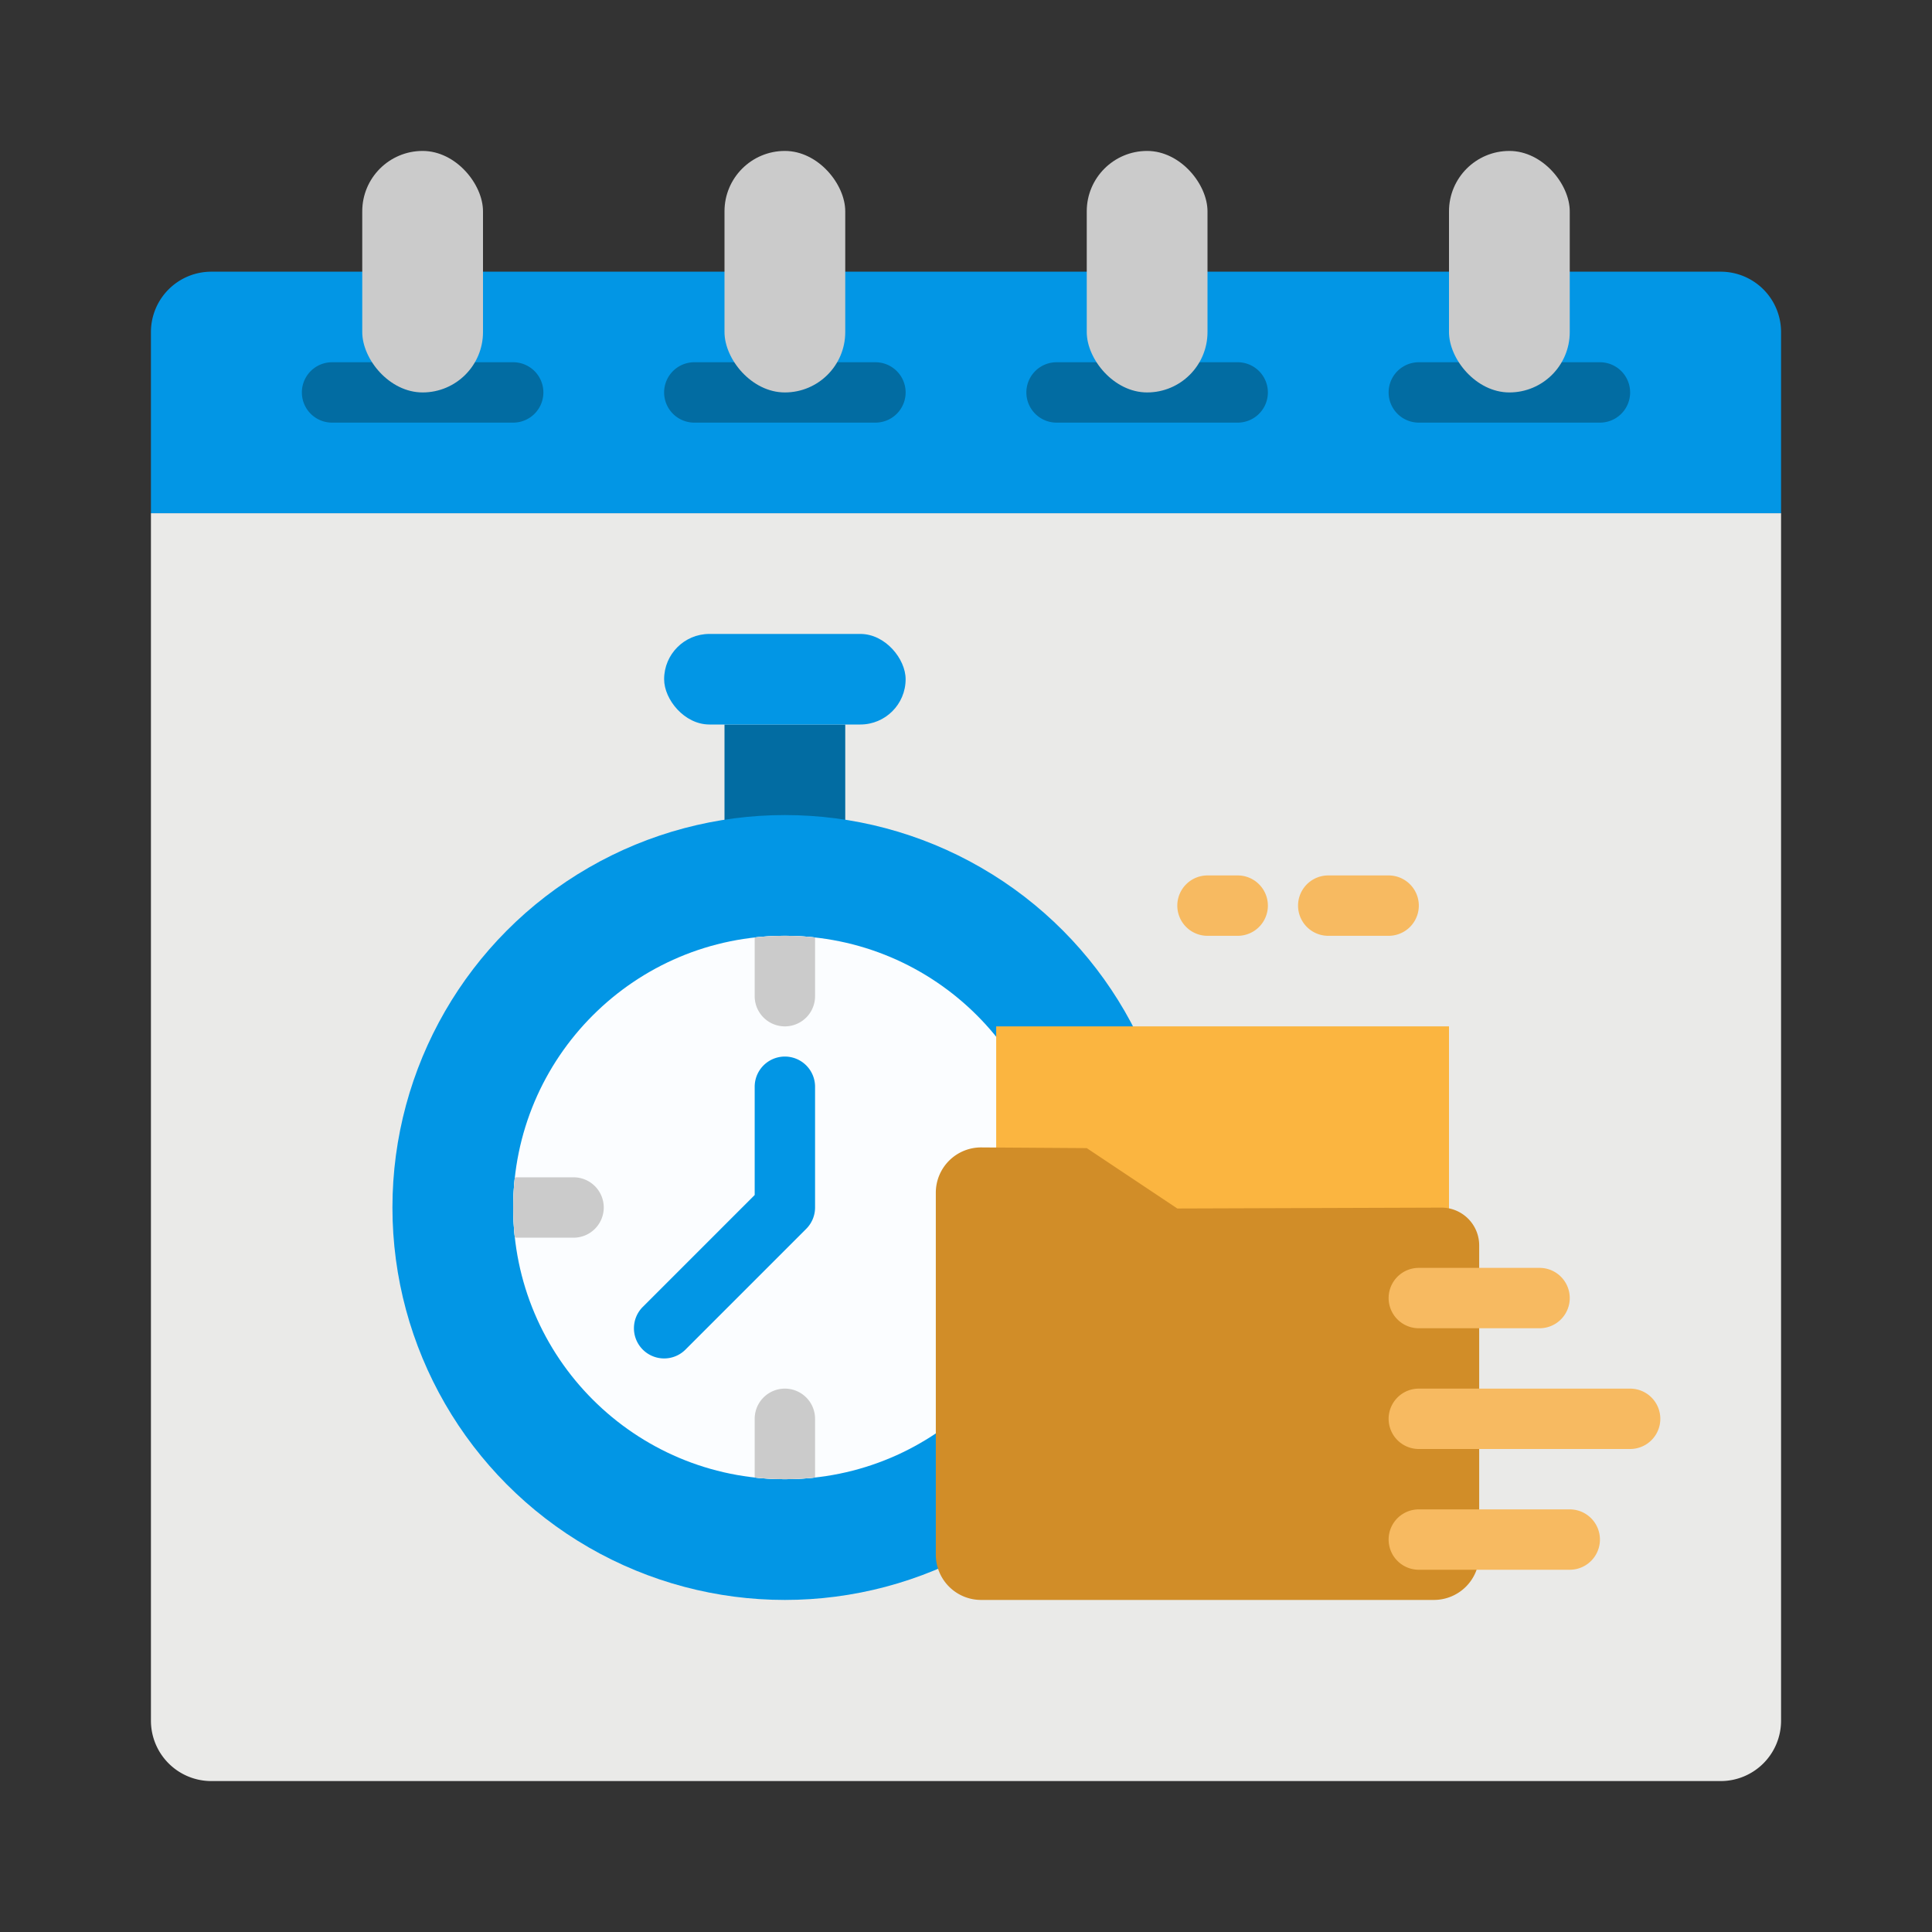 <?xml version="1.0" ?><svg viewBox="0 0 512 512" xmlns="http://www.w3.org/2000/svg"><rect x="0" y="0" width="512" height="512" fill="#333333" stroke="none"/><g id="flat"><path d="M40,136H472a0,0,0,0,1,0,0V456a16,16,0,0,1-16,16H56a16,16,0,0,1-16-16V136A0,0,0,0,1,40,136Z" style="fill:#eaeae8"/><rect height="32" style="fill:#026ca2" width="32" x="192" y="192"/><path d="M56,72H456a16,16,0,0,1,16,16v48a0,0,0,0,1,0,0H40a0,0,0,0,1,0,0V88A16,16,0,0,1,56,72Z" style="fill:#0296e5"/><path d="M232,112H184a8,8,0,0,1,0-16h48a8,8,0,0,1,0,16Z" style="fill:#026ca2"/><path d="M136,112H88a8,8,0,0,1,0-16h48a8,8,0,0,1,0,16Z" style="fill:#026ca2"/><path d="M424,112H376a8,8,0,0,1,0-16h48a8,8,0,0,1,0,16Z" style="fill:#026ca2"/><path d="M328,112H280a8,8,0,0,1,0-16h48a8,8,0,0,1,0,16Z" style="fill:#026ca2"/><circle cx="208" cy="320" r="104" style="fill:#0296e5"/><circle cx="208" cy="320" r="72" style="fill:#fbfdff"/><path d="M160,320a8,8,0,0,1-8,8H136.44a72.947,72.947,0,0,1,0-16H152A8,8,0,0,1,160,320Z" style="fill:#fbfdff"/><path d="M216,248.44V264a8,8,0,0,1-16,0V248.44a72.947,72.947,0,0,1,16,0Z" style="fill:#fbfdff"/><path d="M216,376v15.56a72.947,72.947,0,0,1-16,0V376a8,8,0,0,1,16,0Z" style="fill:#fbfdff"/><rect height="24" rx="12" style="fill:#0296e5" width="64" x="176" y="168"/><path d="M176,360a8,8,0,0,1-5.657-13.657L200,316.687V288a8,8,0,0,1,16,0v32a8,8,0,0,1-2.343,5.657l-32,32A7.974,7.974,0,0,1,176,360Z" style="fill:#0296e5"/><path d="M160,320a8,8,0,0,1-8,8H136.44a72.947,72.947,0,0,1,0-16H152A8,8,0,0,1,160,320Z" style="fill:#cbcbcb"/><path d="M216,248.44V264a8,8,0,0,1-16,0V248.44a72.947,72.947,0,0,1,16,0Z" style="fill:#cbcbcb"/><path d="M216,376v15.56a72.947,72.947,0,0,1-16,0V376a8,8,0,0,1,16,0Z" style="fill:#cbcbcb"/><rect height="56" style="fill:#fbb540" width="120" x="264" y="272"/><path d="M328,248h-8a8,8,0,0,1,0-16h8a8,8,0,0,1,0,16Z" style="fill:#f7ba61"/><path d="M368,248H352a8,8,0,0,1,0-16h16a8,8,0,0,1,0,16Z" style="fill:#f7ba61"/><rect height="64" rx="16" style="fill:#cbcbcb" width="32" x="192" y="40"/><rect height="64" rx="16" style="fill:#cbcbcb" width="32" x="96" y="40"/><rect height="64" rx="16" style="fill:#cbcbcb" width="32" x="384" y="40"/><rect height="64" rx="16" style="fill:#cbcbcb" width="32" x="288" y="40"/><path d="M380,424H260a12,12,0,0,1-12-12V316.079a12,12,0,0,1,12.079-12l27.921.184,24,16,69.967-.231a10,10,0,0,1,10.033,10V412A12,12,0,0,1,380,424Z" style="fill:#d18d28"/><path d="M408,352H376a8,8,0,0,1,0-16h32a8,8,0,0,1,0,16Z" style="fill:#f7ba61"/><path d="M416,416H376a8,8,0,0,1,0-16h40a8,8,0,0,1,0,16Z" style="fill:#f7ba61"/><path d="M432,384H376a8,8,0,0,1,0-16h56a8,8,0,0,1,0,16Z" style="fill:#f7ba61"/></g></svg>